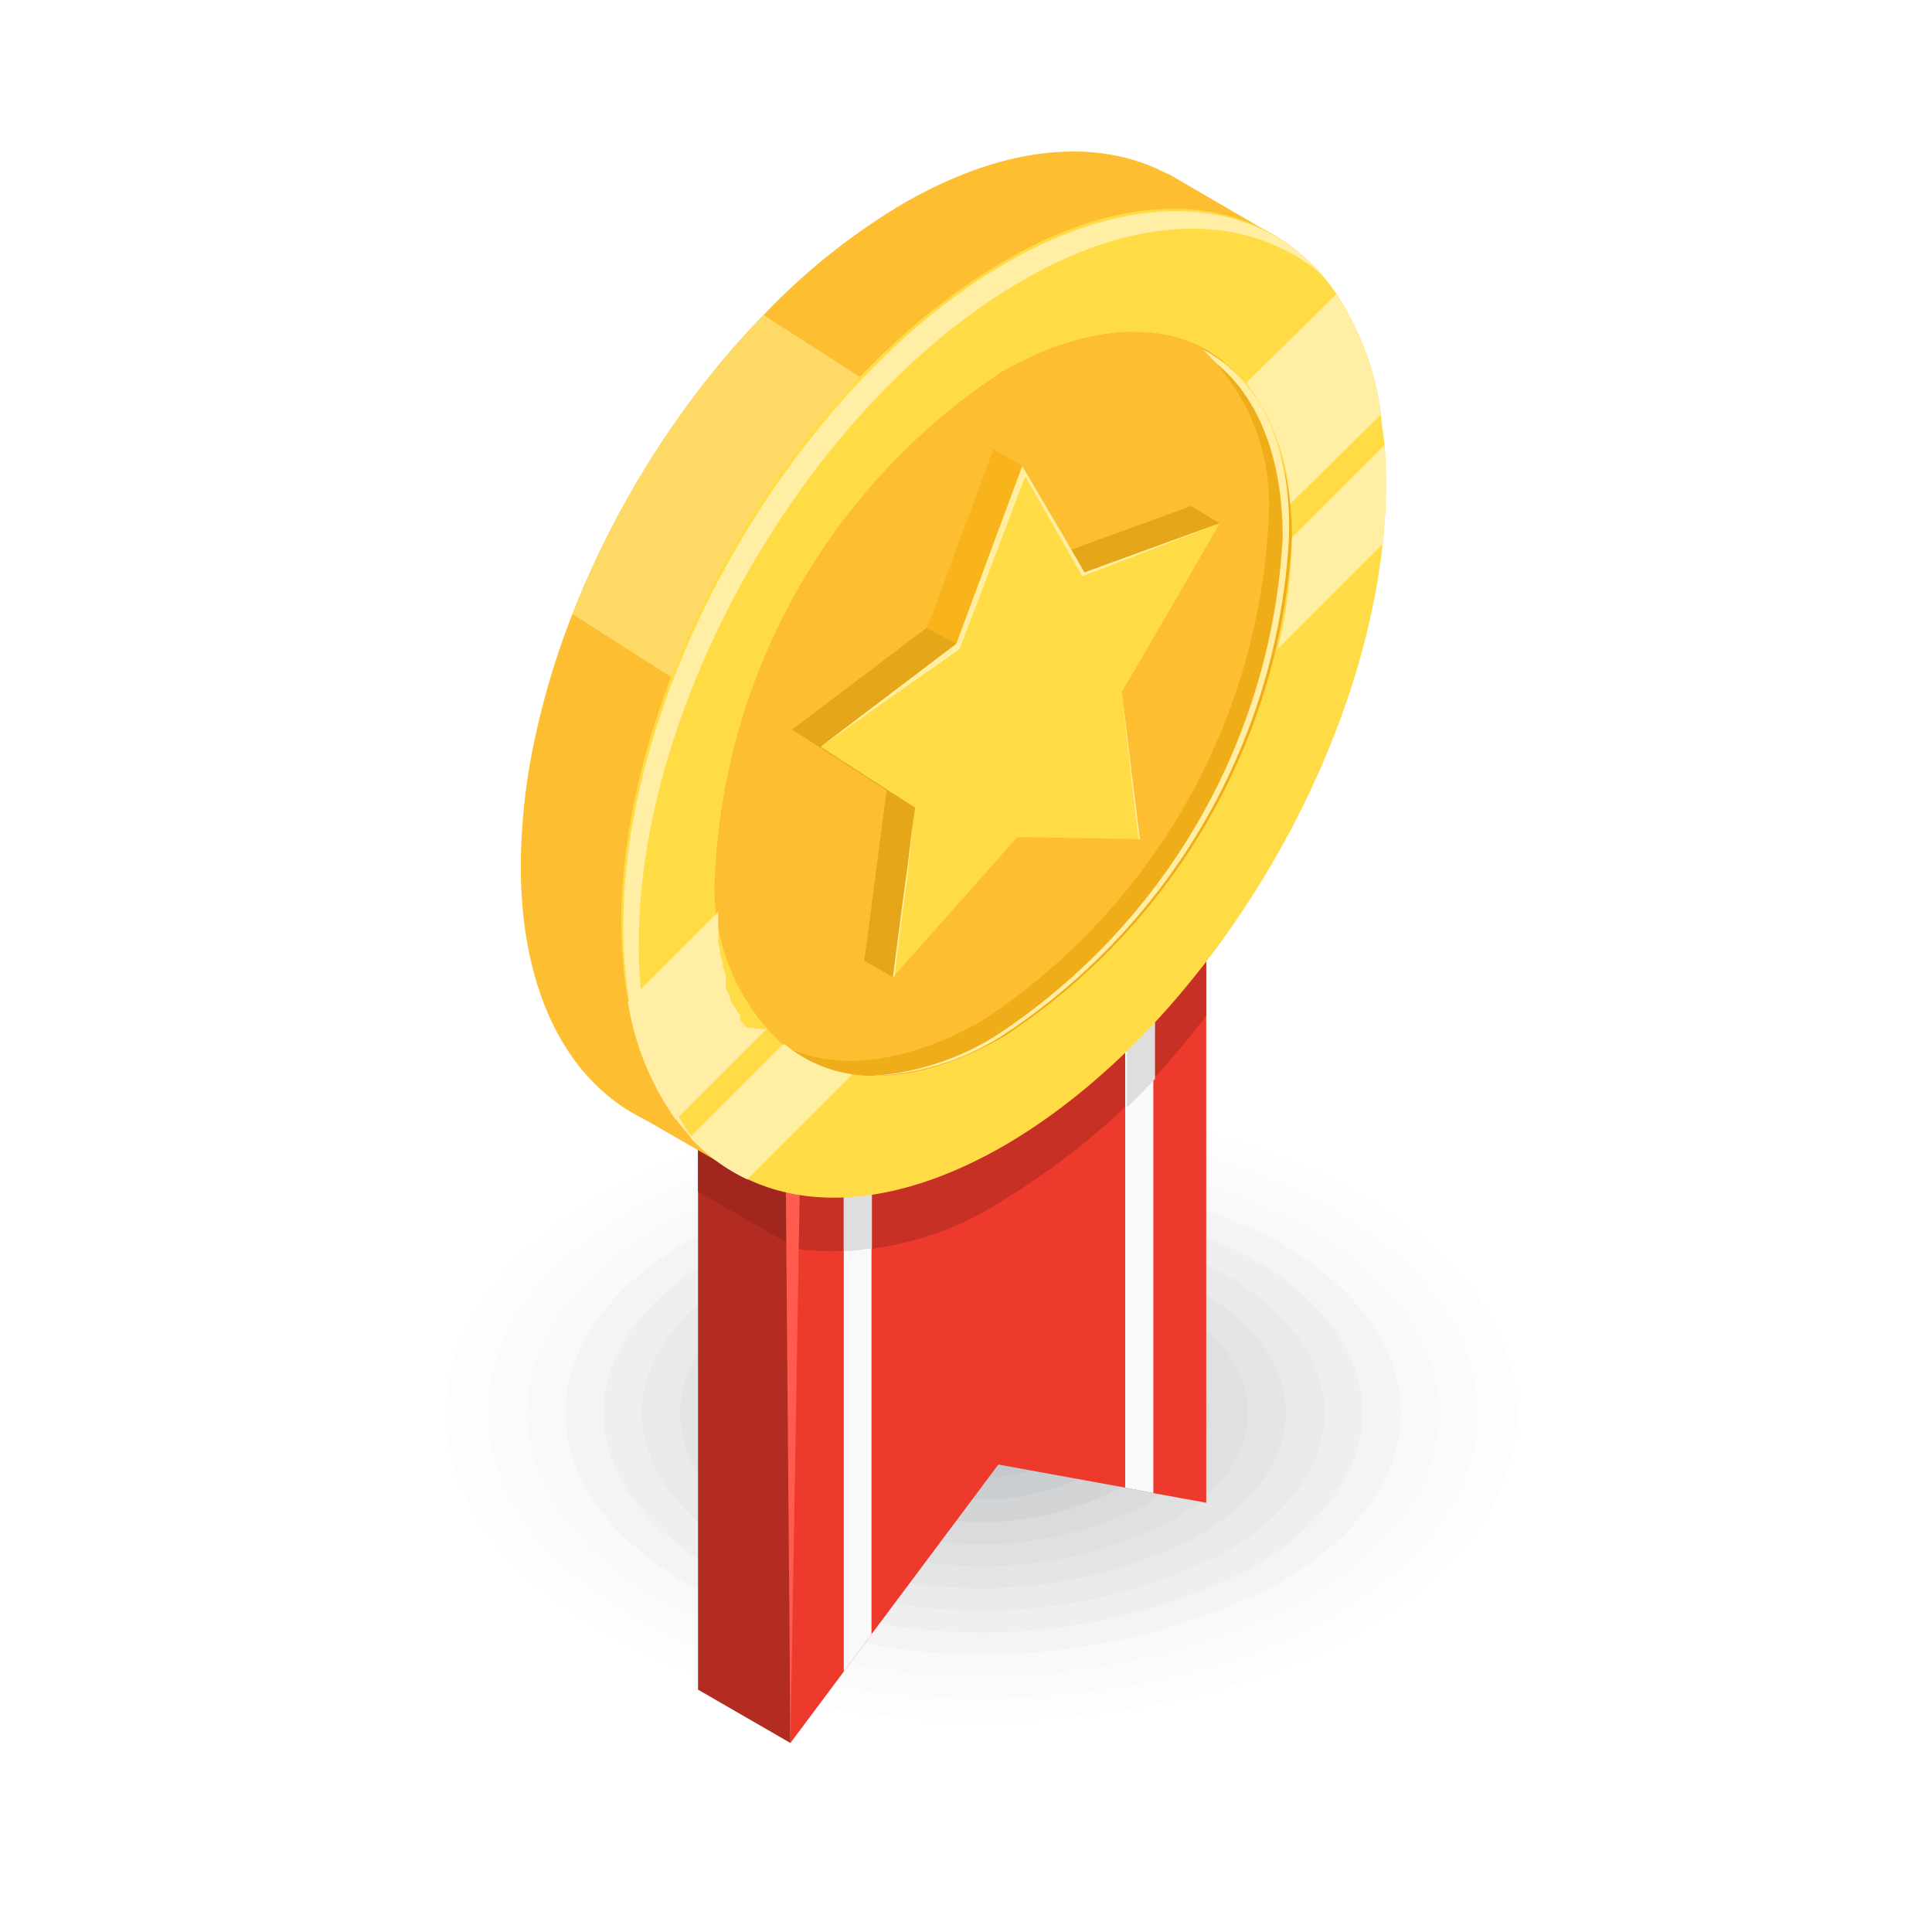 <svg id="Capa_1" data-name="Capa 1" xmlns="http://www.w3.org/2000/svg" viewBox="0 0 31 46" style="width:50px;height:50px;"><defs><style>.cls-1{fill:#040507;opacity:0;}.cls-1,.cls-10,.cls-11,.cls-12,.cls-13,.cls-14,.cls-2,.cls-3,.cls-4,.cls-5,.cls-6,.cls-7,.cls-8,.cls-9{fill-rule:evenodd;}.cls-2{fill:#080a0d;opacity:0.01;}.cls-3{fill:#0b0e14;opacity:0.01;}.cls-4{fill:#0f131b;opacity:0.01;}.cls-5{fill:#131822;opacity:0.02;}.cls-6{fill:#171d29;opacity:0.02;}.cls-7{fill:#1b2230;opacity:0.02;}.cls-8{fill:#1f2737;opacity:0.03;}.cls-9{fill:#232c3f;opacity:0.03;}.cls-10{fill:#273246;opacity:0.03;}.cls-11{fill:#2b374d;opacity:0.04;}.cls-12{fill:#2f3c54;opacity:0.04;}.cls-13{fill:#34415c;opacity:0.04;}.cls-14{fill:#384763;opacity:0.05;}.cls-15{fill:#ee3a2c;}.cls-16{fill:#c73125;}.cls-17{fill:#f9f9f9;}.cls-18{fill:#dedede;}.cls-19{fill:#b32c21;}.cls-20{fill:#a1271e;}.cls-21{fill:#ff5c4f;}.cls-22{fill:#fdbe31;}.cls-23{fill:#ffd966;}.cls-24{fill:#ffdc46;}.cls-25{fill:#ffeea3;}.cls-26{fill:#f0ad1a;}.cls-27{fill:#e6a619;}.cls-28{fill:#fab41b;}</style></defs><title>medalla_30x45</title><path class="cls-1" d="M25.51,28.08c5.31,3.07,5.31,8,0,11.11s-13.93,3.07-19.24,0-5.31-8,0-11.11S20.2,25,25.51,28.08Z"/><path class="cls-2" d="M24.87,28.46c5,2.86,5,7.51,0,10.37s-13,2.86-18,0-5-7.51,0-10.37S19.91,25.59,24.87,28.46Z"/><path class="cls-3" d="M24.23,28.83c4.6,2.66,4.6,7,0,9.62s-12.06,2.66-16.66,0-4.6-7,0-9.62S19.62,26.17,24.23,28.83Z"/><path class="cls-4" d="M23.58,29.2c4.25,2.45,4.25,6.43,0,8.88a17,17,0,0,1-15.37,0C4,35.63,4,31.65,8.21,29.2A17,17,0,0,1,23.58,29.2Z"/><path class="cls-5" d="M22.94,29.57c3.89,2.25,3.89,5.89,0,8.13a15.56,15.56,0,0,1-14.09,0C5,35.46,5,31.82,8.85,29.57A15.56,15.56,0,0,1,22.94,29.57Z"/><path class="cls-6" d="M22.29,29.95c3.53,2,3.53,5.35,0,7.39a14.14,14.14,0,0,1-12.8,0C6,35.3,6,32,9.49,29.95A14.14,14.14,0,0,1,22.29,29.95Z"/><path class="cls-7" d="M21.65,30.32c3.18,1.84,3.18,4.81,0,6.65a12.71,12.71,0,0,1-11.51,0C7,35.13,7,32.15,10.14,30.32A12.71,12.71,0,0,1,21.65,30.32Z"/><path class="cls-8" d="M21,30.69c2.82,1.63,2.82,4.27,0,5.9a11.29,11.29,0,0,1-10.22,0C8,35,8,32.32,10.78,30.69A11.29,11.29,0,0,1,21,30.69Z"/><path class="cls-9" d="M20.36,31.06c2.47,1.42,2.47,3.73,0,5.16a9.86,9.86,0,0,1-8.93,0C9,34.8,9,32.49,11.43,31.06A9.86,9.86,0,0,1,20.36,31.06Z"/><path class="cls-10" d="M19.71,31.44c2.11,1.22,2.11,3.19,0,4.41a8.44,8.44,0,0,1-7.64,0c-2.11-1.22-2.11-3.19,0-4.41A8.44,8.44,0,0,1,19.71,31.44Z"/><path class="cls-11" d="M19.07,31.81c1.75,1,1.75,2.65,0,3.67a7,7,0,0,1-6.35,0c-1.75-1-1.75-2.65,0-3.67A7,7,0,0,1,19.07,31.81Z"/><path class="cls-12" d="M18.42,32.18c1.4.81,1.4,2.12,0,2.92a5.59,5.59,0,0,1-5.06,0c-1.4-.81-1.4-2.12,0-2.92A5.59,5.59,0,0,1,18.42,32.18Z"/><path class="cls-13" d="M17.78,32.55a1.15,1.15,0,0,1,0,2.18,4.16,4.16,0,0,1-3.77,0,1.15,1.15,0,0,1,0-2.18A4.17,4.17,0,0,1,17.78,32.55Z"/><path class="cls-14" d="M17.13,32.92a.76.76,0,0,1,0,1.43,2.74,2.74,0,0,1-2.48,0,.76.76,0,0,1,0-1.43A2.74,2.74,0,0,1,17.13,32.92Z"/><polygon class="cls-15" points="21.22 21.25 21.22 35.78 19.96 35.55 19.29 35.42 16.27 34.87 13.25 38.91 12.59 39.8 11.32 41.5 11.32 29.71 11.32 26.97 21.22 21.25"/><path class="cls-16" d="M21.22,21.25v2.93a17,17,0,0,1-4.83,4.39,7.4,7.4,0,0,1-5.08,1.15V27Z"/><polygon class="cls-17" points="13.25 25.85 13.25 38.91 12.59 39.8 12.59 29.8 12.59 26.23 13.25 25.85"/><polygon class="cls-17" points="19.96 21.98 19.96 35.55 19.29 35.42 19.29 22.36 19.96 21.98"/><path class="cls-18" d="M12.59,26.23l.67-.39v3.88a6.08,6.08,0,0,1-.67.07Z"/><path class="cls-18" d="M20,22v3.69q-.33.35-.67.68v-4Z"/><polygon class="cls-19" points="9.12 40.23 11.32 41.5 11.32 26.97 9.12 25.7 9.12 40.23"/><polygon class="cls-20" points="9.12 28.37 11.32 29.64 11.32 26.97 9.12 25.7 9.12 28.37"/><polygon class="cls-21" points="11.32 41.5 11.21 28.23 11.54 28.39 11.32 41.5"/><polygon class="cls-22" points="10.22 28.02 7.29 26.33 20.3 4.13 22.86 5.62 10.22 28.02"/><path class="cls-22" d="M23.11,10.11a17.77,17.77,0,0,1-1.92,7.57,20.89,20.89,0,0,1-5.11,6.73A14.34,14.34,0,0,1,14,25.87c-5,2.9-9.1.55-9.1-5.26a14.72,14.72,0,0,1,.36-3.14,19.13,19.13,0,0,1,.88-2.88A22.18,22.18,0,0,1,8.8,9.74,20.29,20.29,0,0,1,10.68,7.5,15.47,15.47,0,0,1,14,4.85C19,1.95,23.11,4.3,23.11,10.11Z"/><path class="cls-23" d="M19.24,13a20.89,20.89,0,0,1-5.11,6.73l-8-5.11A22.18,22.18,0,0,1,8.8,9.74,20.29,20.29,0,0,1,10.68,7.5Z"/><path class="cls-24" d="M25.5,11.5a13.39,13.39,0,0,1-.08,1.45c-.59,5.49-4.41,11.65-9,14.32-2.35,1.36-4.49,1.57-6.11.81a4.4,4.4,0,0,1-1.36-1,4.83,4.83,0,0,1-.35-.42,6.6,6.6,0,0,1-1.14-2.8A10.59,10.59,0,0,1,7.29,22c0-5.81,4.08-12.86,9.1-15.77,3.39-2,6.35-1.52,7.92.75a6.86,6.86,0,0,1,1.07,2.87c0,.22.06.45.08.69S25.5,11.17,25.5,11.5Z"/><path class="cls-25" d="M9,27.12a6.6,6.6,0,0,1-1.14-2.8,10.58,10.58,0,0,1-.15-1.85c0-5.81,4.08-12.86,9.1-15.77C19.72,5,22.29,5.1,24,6.56c-1.63-1.86-4.41-2.11-7.56-.29-5,2.9-9.1,10-9.1,15.77a10.59,10.59,0,0,0,.15,1.85,6.6,6.6,0,0,0,1.14,2.8,4.8,4.8,0,0,0,.35.42,4.51,4.51,0,0,0,.35.33C9.19,27.34,9.1,27.23,9,27.12Z"/><path class="cls-26" d="M23.26,12.79A15.17,15.17,0,0,1,16.4,24.68c-2.08,1.2-3.95,1.21-5.2.24a5.08,5.08,0,0,1-1.66-4.2A15.16,15.16,0,0,1,16.4,8.83c1.79-1,3.43-1.18,4.65-.59S23.26,10.49,23.26,12.79Z"/><path class="cls-25" d="M21,8.25a3.62,3.62,0,0,0-1.68-.35,3.57,3.57,0,0,1,1.51.35c1.36.66,2.21,2.25,2.21,4.55a15.17,15.17,0,0,1-6.86,11.88,6.29,6.29,0,0,1-3,.94,6.15,6.15,0,0,0,3.15-.94,15.17,15.17,0,0,0,6.86-11.88C23.26,10.49,22.41,8.91,21,8.25Z"/><path class="cls-22" d="M22.7,12.45a15.16,15.16,0,0,1-6.86,11.88c-1.79,1-3.43,1.18-4.65.59a5.08,5.08,0,0,1-1.66-4.2A15.16,15.16,0,0,1,16.4,8.83c1.79-1,3.43-1.18,4.65-.59A5.09,5.09,0,0,1,22.7,12.45Z"/><path class="cls-25" d="M10.74,24.51,8.59,26.66a6.6,6.6,0,0,1-1.14-2.8l2.15-2.15h0v.1c0,.1,0,.19,0,.28l0,.14h0l0,.13,0,.08.05.2,0,.09.06.2,0,.09.07.19,0,.08h0l0,.08,0,.08,0,.08.11.22,0,.07.1.16.06.1h0l.07.09,0,.06,0,.05.08.1.08.09Z"/><path class="cls-25" d="M25.38,9.87,23.22,12a5.21,5.21,0,0,0-1.05-2.88L24.32,7A6.86,6.86,0,0,1,25.38,9.87Z"/><path class="cls-25" d="M12.79,25.58l-2.5,2.5a4.4,4.4,0,0,1-1.36-1l2.21-2.21.05,0A3.33,3.33,0,0,0,12.79,25.58Z"/><path class="cls-25" d="M25.5,11.5a13.39,13.39,0,0,1-.08,1.45l-2.5,2.5a11.28,11.28,0,0,0,.34-2.65v0l2.2-2.2Q25.5,11,25.5,11.5Z"/><polygon class="cls-27" points="20.02 13.51 18.54 16.06 18.96 19.57 16.05 19.52 15.36 20.3 13.77 23.27 13.07 22.87 13.1 22.72 13.61 18.82 11.36 17.37 14.56 14.95 14.59 14.92 16.16 10.7 16.84 11.1 16.87 11.15 16.9 11.96 17.07 12.25 17.64 13.22 20.86 12.05 21.54 12.46 20.02 13.51"/><polygon class="cls-28" points="17.07 12.25 15.27 15.33 14.56 14.95 14.59 14.92 16.16 10.7 16.84 11.1 16.87 11.15 16.9 11.96 17.07 12.25"/><polygon class="cls-24" points="21.54 12.46 20.45 14.35 20.45 14.35 19.39 16.17 19.21 16.47 19.45 18.45 19.64 19.98 17.95 19.95 16.72 19.93 13.76 23.27 13.98 21.58 14.1 20.7 14.29 19.23 12.67 18.19 12.04 17.78 15.27 15.33 16.84 11.1 17.92 12.94 18.32 13.63 21.54 12.46"/><polygon class="cls-25" points="14.1 20.92 14.28 19.21 14.1 20.7 13.98 21.58 13.76 23.27 13.8 23.23 13.98 21.8 14.1 20.92"/><polygon class="cls-25" points="15.35 15.45 16.91 11.34 18.27 13.72 21.54 12.46 18.32 13.63 17.92 12.94 16.84 11.1 15.27 15.33 12.04 17.78 15.35 15.45"/><polygon class="cls-25" points="19.21 16.48 19.45 18.68 19.61 19.98 19.64 19.98 19.45 18.45 19.21 16.48"/></svg>